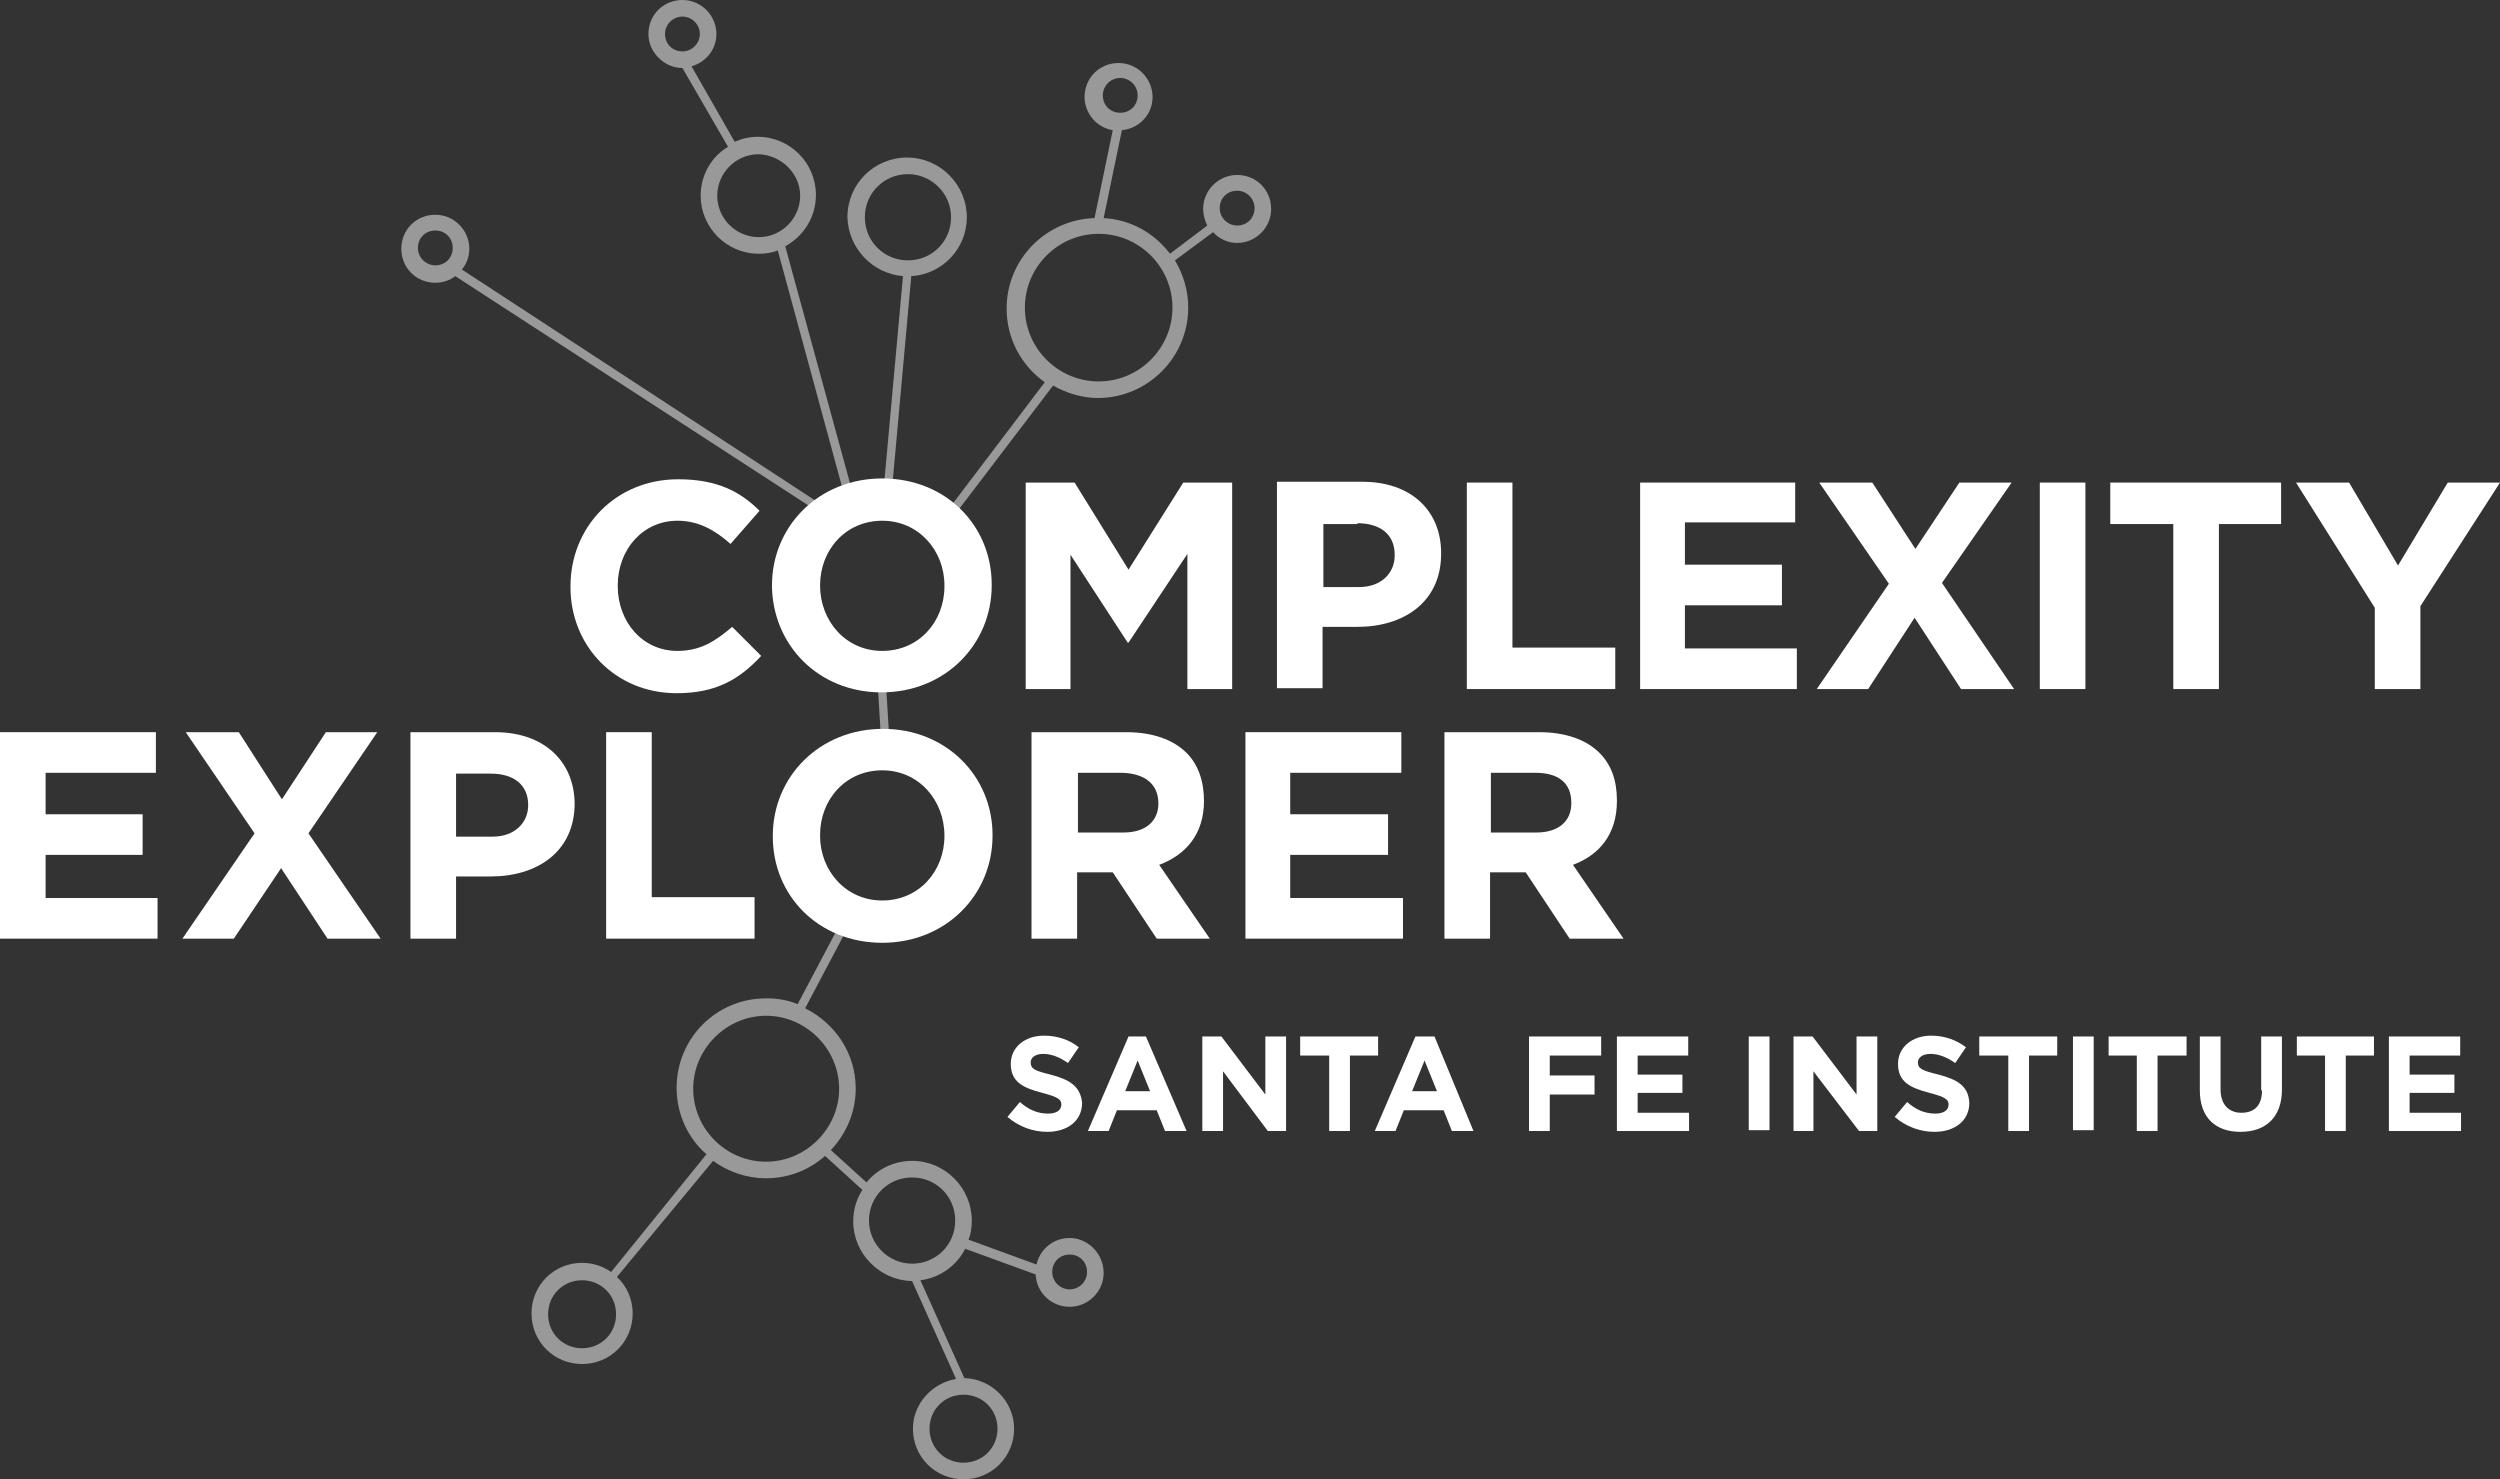 <?xml version="1.0" encoding="utf-8"?>
<!-- Generator: Adobe Illustrator 25.4.8, SVG Export Plug-In . SVG Version: 6.00 Build 0)  -->
<svg version="1.1" id="CE" xmlns="http://www.w3.org/2000/svg" xmlns:xlink="http://www.w3.org/1999/xlink" x="0px" y="0px"
	 viewBox="0 0 301.5 178.4" style="enable-background:new 0 0 301.5 178.4;" xml:space="preserve">
<rect x="0" y="0" width="301.5" height="178.4" fill="#333333" stroke="none"/>
<style type="text/css">
	.st0{opacity:0.5;}
	.st1{fill:#FFFFFF;}
</style>
<g id="paths" class="st0">
	<path class="st1" d="M108.9,33.3l-2.3,25.3l1,0.1l2.3-25.4c3.7-0.2,6.7-3.3,6.7-7.1c0-3.9-3.2-7.2-7.2-7.2s-7.2,3.2-7.2,7.2
		C102.3,29.9,105.2,33,108.9,33.3z M109.5,21c2.8,0,5.2,2.3,5.2,5.2s-2.3,5.2-5.2,5.2s-5.2-2.3-5.2-5.2S106.6,21,109.5,21z"/>
	<path class="st1" d="M149.2,21.1c-2.2,0-4.1,1.8-4.1,4.1c0,0.7,0.2,1.4,0.5,2l-4.5,3.4c-1.9-2.5-4.7-4.1-8-4.3l2.2-10.6
		c2.1-0.2,3.7-1.9,3.7-4c0-2.2-1.8-4.1-4.1-4.1s-4.1,1.8-4.1,4.1c0,2,1.5,3.7,3.4,4l-2.2,10.6c-5.9,0.2-10.6,5-10.6,10.9
		c0,3.7,1.8,6.9,4.6,8.9l-11.6,15.3l0.8,0.6L127,46.5c1.6,0.9,3.5,1.5,5.4,1.5c6,0,10.9-4.9,10.9-10.9c0-2.1-0.6-4-1.6-5.7l4.6-3.4
		c0.7,0.8,1.8,1.3,2.9,1.3c2.2,0,4.1-1.8,4.1-4.1C153.3,22.9,151.5,21.1,149.2,21.1z M133,11.5c0-1.1,0.9-2.1,2.1-2.1
		c1.1,0,2.1,0.9,2.1,2.1s-0.9,2.1-2.1,2.1C133.9,13.6,133,12.7,133,11.5z M132.5,46c-4.9,0-8.9-4-8.9-8.9s4-8.9,8.9-8.9
		s8.9,4,8.9,8.9S137.4,46,132.5,46z M149.2,27.2c-1.1,0-2.1-0.9-2.1-2.1s0.9-2.1,2.1-2.1c1.1,0,2.1,0.9,2.1,2.1
		S150.4,27.2,149.2,27.2z"/>
	<path class="st1" d="M82.3,8.2C82.3,8.2,82.3,8.2,82.3,8.2l5.5,9.5c-2,1.2-3.3,3.4-3.3,5.9c0,3.8,3.1,7,7,7c0.8,0,1.6-0.1,2.3-0.4
		l8.1,29.8l1-0.3l-8.2-30c2.2-1.2,3.7-3.5,3.7-6.2c0-3.8-3.1-7-7-7c-1,0-1.9,0.2-2.8,0.6L83.4,8c1.7-0.5,3-2,3-3.9
		c0-2.2-1.8-4.1-4.1-4.1s-4.1,1.8-4.1,4.1C78.2,6.3,80.1,8.2,82.3,8.2z M96.5,23.6c0,2.7-2.2,5-5,5c-2.7,0-5-2.2-5-5
		c0-2.7,2.2-5,5-5C94.2,18.7,96.5,20.9,96.5,23.6z M82.3,2c1.1,0,2.1,0.9,2.1,2.1c0,1.1-0.9,2.1-2.1,2.1s-2.1-0.9-2.1-2.1
		C80.2,2.9,81.2,2,82.3,2z"/>
	
		<rect x="106" y="80" transform="matrix(0.998 -6.055404e-02 6.055404e-02 0.998 -4.934 6.604)" class="st1" width="1" height="9.5"/>
	<path class="st1" d="M129,149.3c-2,0-3.6,1.4-4,3.2l-8.2-3c0.3-0.7,0.4-1.5,0.4-2.3c0-3.9-3.2-7.2-7.2-7.2c-2.2,0-4.2,1-5.5,2.6
		l-4.3-3.9c1.8-1.9,3-4.5,3-7.4c0-4.3-2.5-7.9-6.1-9.7l5.6-10.6l-0.9-0.5l-5.6,10.6c-1.2-0.5-2.5-0.7-3.8-0.7
		c-6,0-10.8,4.8-10.8,10.8c0,3.2,1.4,6.1,3.6,8l-11.5,14.2c-1-0.7-2.2-1.1-3.5-1.1c-3.4,0-6.1,2.7-6.1,6.1s2.7,6.1,6.1,6.1
		s6.1-2.7,6.1-6.1c0-1.7-0.7-3.3-1.9-4.4L86,140c1.8,1.3,4,2.1,6.4,2.1c2.7,0,5.2-1,7.1-2.7l4.5,4.1c-0.7,1.1-1.1,2.4-1.1,3.8
		c0,3.9,3.2,7.1,7.1,7.2l5.3,11.8c-2.9,0.5-5.2,3-5.2,6c0,3.4,2.7,6.1,6.1,6.1s6.1-2.7,6.1-6.1c0-3.3-2.7-6-6-6.1l-5.3-11.8
		c2.4-0.3,4.4-1.8,5.4-3.8l8.5,3.1c0.1,2.2,1.9,3.9,4.1,3.9c2.2,0,4.1-1.8,4.1-4.1S131.2,149.3,129,149.3z M70.2,162.6
		c-2.3,0-4.1-1.8-4.1-4.1c0-2.3,1.8-4.1,4.1-4.1s4.1,1.8,4.1,4.1C74.3,160.8,72.5,162.6,70.2,162.6z M92.4,140.1
		c-4.9,0-8.8-4-8.8-8.8s4-8.8,8.8-8.8s8.8,4,8.8,8.8S97.2,140.1,92.4,140.1z M120.3,172.3c0,2.3-1.8,4.1-4.1,4.1s-4.1-1.8-4.1-4.1
		c0-2.3,1.8-4.1,4.1-4.1S120.3,170,120.3,172.3z M110,152.4c-2.8,0-5.2-2.3-5.2-5.2s2.3-5.2,5.2-5.2s5.2,2.3,5.2,5.2
		S112.9,152.4,110,152.4z M129,155.5c-1.1,0-2.1-0.9-2.1-2.1s0.9-2.1,2.1-2.1s2.1,0.9,2.1,2.1S130.1,155.5,129,155.5z"/>
	<path class="st1" d="M99.1,62l0.5-0.8L55.7,32.5c0.6-0.7,0.9-1.6,0.9-2.5c0-2.2-1.8-4.1-4.1-4.1s-4.1,1.8-4.1,4.1s1.8,4.1,4.1,4.1
		c0.9,0,1.8-0.3,2.4-0.8L99.1,62z M52.5,32c-1.1,0-2.1-0.9-2.1-2.1s0.9-2.1,2.1-2.1s2.1,0.9,2.1,2.1S53.7,32,52.5,32z"/>
</g>
<g id="text">
	<polygon class="st1" points="5.5,103.1 17.2,103.1 17.2,98.2 5.5,98.2 5.5,93.2 18.8,93.2 18.8,88.3 0,88.3 0,88.3 0,113.2 
		19,113.2 19,108.3 5.5,108.3 	"/>
	<polygon class="st1" points="45.5,88.3 45.5,88.3 39.3,88.3 34,96.4 28.8,88.3 22.4,88.3 30.7,100.5 22,113.2 28.2,113.2 
		33.9,104.7 39.5,113.2 45.9,113.2 37.2,100.5 	"/>
	<polygon class="st1" points="49.5,88.3 49.5,88.3 49.5,88.3 	"/>
	<path class="st1" d="M59.7,88.3H49.5v24.9H55v-7.5h4.2c5.6,0,10.1-3,10.1-8.8v-0.1C69.2,91.8,65.6,88.3,59.7,88.3z M63.7,97.1
		c0,2.1-1.6,3.8-4.3,3.8H55v-7.6h4.2C61.9,93.3,63.7,94.6,63.7,97.1L63.7,97.1z"/>
	<polygon class="st1" points="78.6,88.3 73.1,88.3 73.1,113.2 91,113.2 91,108.2 78.6,108.2 	"/>
	<path class="st1" d="M106.5,87.9c-7.7,0-13.3,5.8-13.3,12.9v0.1c0,7.1,5.5,12.8,13.2,12.8s13.3-5.8,13.3-12.9v-0.1
		C119.7,93.6,114.1,87.9,106.5,87.9z M113.9,100.8c0,4.3-3.1,7.8-7.5,7.8c-4.4,0-7.5-3.6-7.5-7.8v-0.1c0-4.3,3.1-7.8,7.5-7.8
		C110.8,92.9,113.9,96.5,113.9,100.8L113.9,100.8z"/>
	<path class="st1" d="M145.2,96.6L145.2,96.6c0-2.4-0.7-4.4-2.1-5.8c-1.6-1.6-4.1-2.5-7.3-2.5h-11.4h0v24.9h5.5v-8h4.3l5.3,8h6.4
		l-6.1-8.9C143,103.1,145.2,100.6,145.2,96.6z M139.7,96.9c0,2.1-1.5,3.5-4.2,3.5c0,0-5.5,0-5.5,0v-7.2h5.4
		C138,93.3,139.7,94.5,139.7,96.9L139.7,96.9z"/>
	<polygon class="st1" points="169.2,108.3 155.6,108.3 155.6,103.1 167.4,103.1 167.4,98.2 155.6,98.2 155.6,93.2 169,93.2 
		169,88.3 150.2,88.3 150.2,88.3 150.2,113.2 169.2,113.2 	"/>
	<polygon class="st1" points="121.3,134.7 121.3,134.7 121.3,134.7 	"/>
	<path class="st1" d="M126.7,129.6c-2-0.5-2.4-0.7-2.4-1.5v0c0-0.5,0.5-1,1.5-1c1,0,2,0.4,3,1.1l1.3-1.9c-1.1-0.9-2.6-1.4-4.2-1.4
		c-2.3,0-4,1.4-4,3.4v0c0,2.2,1.5,2.9,3.8,3.5c1.9,0.5,2.3,0.8,2.3,1.4v0c0,0.7-0.6,1.1-1.6,1.1c-1.3,0-2.4-0.5-3.4-1.4l-1.5,1.8
		c1.4,1.2,3.1,1.8,4.8,1.8c2.4,0,4.2-1.3,4.2-3.5v0C130.3,131,129,130.2,126.7,129.6z"/>
	<path class="st1" d="M136.1,125L136.1,125l-4.9,11.4h2.5l1-2.5h4.8l1,2.5h2.6l-4.9-11.4H136.1z M138.7,131.6h-3l1.5-3.7
		L138.7,131.6L138.7,131.6z"/>
	<polygon class="st1" points="152.6,132 147.3,125 145,125 145,136.4 147.5,136.4 147.5,129.2 152.9,136.4 155.1,136.4 155.1,125 
		152.6,125 	"/>
	<polygon class="st1" points="166.2,125 156.8,125 156.8,127.3 160.3,127.3 160.3,136.4 162.8,136.4 162.8,127.3 166.2,127.3 	"/>
	<path class="st1" d="M170.7,125L170.7,125l-4.9,11.4h2.5l1-2.5h4.8l1,2.5h2.6L173,125H170.7z M173.3,131.6h-3l1.5-3.7L173.3,131.6
		L173.3,131.6z"/>
	<polygon class="st1" points="184.4,125 184.4,136.4 186.9,136.4 186.9,132 192.3,132 192.3,129.7 186.9,129.7 186.9,127.3 
		193.1,127.3 193.1,125 184.4,125 	"/>
	<polygon class="st1" points="197.5,131.8 202.9,131.8 202.9,129.6 197.5,129.6 197.5,127.3 203.6,127.3 203.6,125 195,125 
		195,136.4 203.7,136.4 203.7,134.2 197.5,134.2 	"/>
	<rect x="210.9" y="125" class="st1" width="2.5" height="11.3"/>
	<polygon class="st1" points="223.9,132 218.6,125 216.3,125 216.3,136.4 218.7,136.4 218.7,129.2 224.2,136.4 226.4,136.4 
		226.4,125 223.9,125 	"/>
	<path class="st1" d="M233.8,129.6c-2-0.5-2.5-0.7-2.5-1.5v0c0-0.5,0.5-1,1.5-1c1,0,2,0.4,3,1.1l1.3-1.9c-1.2-0.9-2.6-1.4-4.2-1.4
		c-2.3,0-4,1.4-4,3.4v0c0,2.2,1.5,2.9,3.8,3.5c1.9,0.5,2.3,0.8,2.3,1.4v0c0,0.7-0.6,1.1-1.6,1.1c-1.3,0-2.4-0.5-3.4-1.4l-1.5,1.8
		l0,0c1.4,1.2,3.1,1.8,4.8,1.8c2.4,0,4.2-1.3,4.2-3.5v0C237.4,131,236.1,130.2,233.8,129.6z"/>
	<polygon class="st1" points="238.7,127.3 242.2,127.3 242.2,136.4 244.7,136.4 244.7,127.3 248.1,127.3 248.1,125 238.7,125 	"/>
	<rect x="250" y="125" class="st1" width="2.5" height="11.3"/>
	<polygon class="st1" points="254.3,127.3 257.7,127.3 257.7,136.4 260.2,136.4 260.2,127.3 263.7,127.3 263.7,125 254.3,125 	"/>
	<path class="st1" d="M272.8,131.5c0,1.8-0.9,2.7-2.5,2.7c-1.5,0-2.5-1-2.5-2.8V125h-2.5v6.5h0c0,3.3,1.9,5,4.9,5c3,0,5-1.7,5-5.1
		V125h-2.5V131.5z"/>
	<polygon class="st1" points="277,127.3 280.4,127.3 280.4,136.4 282.9,136.4 282.9,127.3 286.3,127.3 286.3,125 277,125 	"/>
	<polygon class="st1" points="290.6,131.8 296,131.8 296,129.6 290.6,129.6 290.6,127.3 296.7,127.3 296.7,125 288.1,125 
		288.1,136.4 296.8,136.4 296.8,134.2 290.6,134.2 	"/>
	<path class="st1" d="M195.8,113.2l-6.1-8.9c3.2-1.2,5.3-3.7,5.3-7.7v-0.1c0-2.4-0.7-4.3-2.1-5.7c-1.6-1.6-4.1-2.5-7.3-2.5h-11.4h0
		v24.9h5.5v-8h4.3l5.3,8H195.8z M185.3,100.4c0,0-5.5,0-5.5,0v-7.2h5.4c2.7,0,4.3,1.2,4.3,3.6v0.1C189.5,99,188,100.4,185.3,100.4z"
		/>
	<path class="st1" d="M81.7,78.5c-4.3,0-7.2-3.6-7.2-7.8v-0.1c0-4.3,3-7.8,7.2-7.8c2.5,0,4.5,1.1,6.4,2.8l3.5-4
		c-2.3-2.3-5.1-3.8-9.8-3.8c-7.6,0-13,5.8-13,12.9v0.1h0c0,7.1,5.4,12.8,12.8,12.8c4.8,0,7.6-1.7,10.2-4.5l-3.5-3.5
		C86.3,77.3,84.5,78.5,81.7,78.5z"/>
	<path class="st1" d="M106.3,83.5c7.7,0,13.3-5.8,13.3-12.9v-0.1c0-7.1-5.5-12.8-13.2-12.8s-13.3,5.8-13.3,12.9v0.1
		C93.2,77.8,98.7,83.5,106.3,83.5z M98.9,70.6c0-4.3,3.1-7.8,7.5-7.8c4.4,0,7.5,3.6,7.5,7.8v0.1c0,4.3-3.1,7.8-7.5,7.8
		C102,78.5,98.9,74.9,98.9,70.6L98.9,70.6z"/>
	<polygon class="st1" points="123.7,83.1 129.1,83.1 129.1,66.9 136,77.5 136.1,77.5 143.2,66.8 143.2,83.1 148.6,83.1 148.6,58.2 
		142.7,58.2 136.1,68.7 129.6,58.2 123.7,58.2 123.7,58.2 	"/>
	<path class="st1" d="M159.5,83.1v-7.5h4.2c5.6,0,10.1-3,10.1-8.8v-0.1c0-5.1-3.6-8.6-9.5-8.6H154v24.9H159.5z M163.7,63.1
		c2.7,0,4.5,1.3,4.5,3.8V67c0,2.1-1.6,3.8-4.3,3.8h-4.3v-7.6H163.7z"/>
	<polygon class="st1" points="154,58.2 154,58.2 154,58.2 	"/>
	<polygon class="st1" points="194.8,78.1 182.4,78.1 182.4,58.2 176.9,58.2 176.9,83.1 194.8,83.1 	"/>
	<polygon class="st1" points="216.7,78.2 203.2,78.2 203.2,73 214.9,73 214.9,68.1 203.2,68.1 203.2,63 216.5,63 216.5,58.2 
		197.8,58.2 197.8,58.2 197.8,83.1 216.7,83.1 	"/>
	<polygon class="st1" points="225.3,83.1 230.9,74.5 236.5,83.1 242.9,83.1 234.2,70.3 242.6,58.2 242.6,58.2 236.3,58.2 231,66.2 
		225.8,58.2 219.4,58.2 227.8,70.4 219.1,83.1 	"/>
	<rect x="246" y="58.2" class="st1" width="5.5" height="24.9"/>
	<polygon class="st1" points="262.1,83.1 267.6,83.1 267.6,63.2 275.1,63.2 275.1,58.2 254.5,58.2 254.5,63.2 262.1,63.2 	"/>
	<polygon class="st1" points="291.9,83.1 291.9,73.1 301.5,58.2 295.2,58.2 289.2,68.2 283.3,58.2 276.9,58.2 286.4,73.3 
		286.4,73.3 286.4,83.1 	"/>
</g>
</svg>
